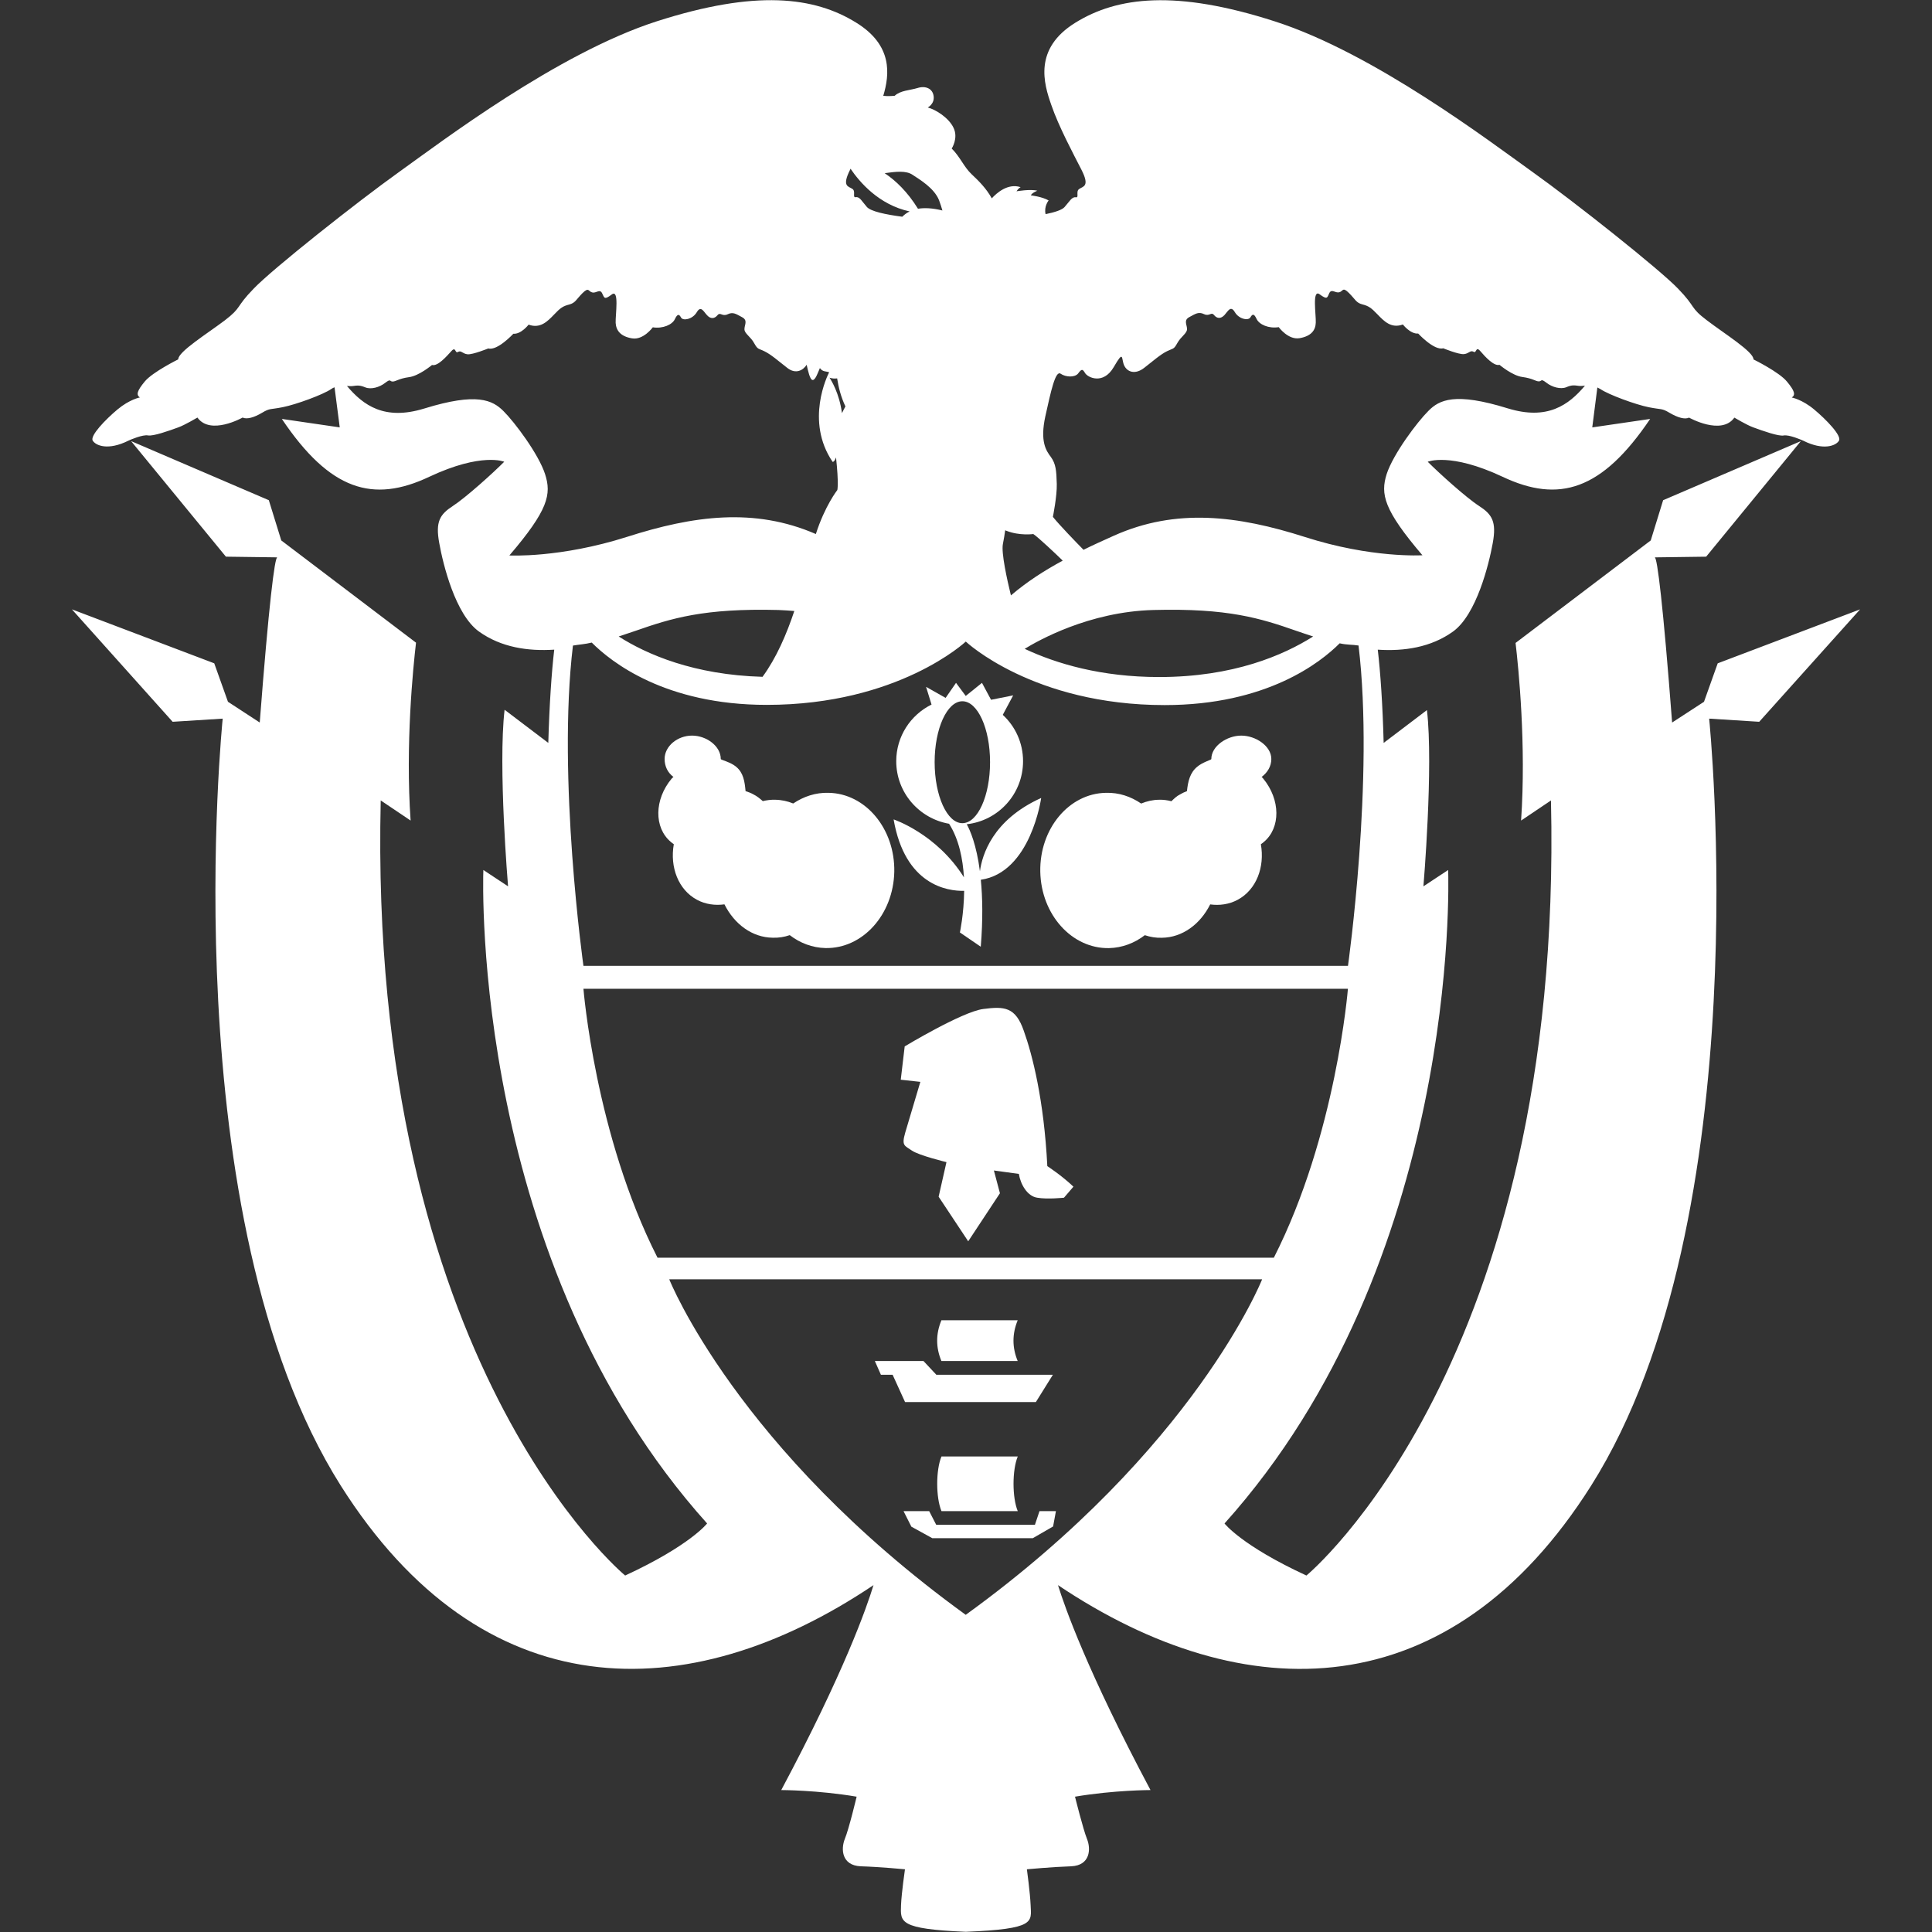 <?xml version="1.0" encoding="utf-8"?>
<!-- Generator: Adobe Illustrator 18.1.1, SVG Export Plug-In . SVG Version: 6.00 Build 0)  -->
<svg version="1.1" id="Layer_1" xmlns="http://www.w3.org/2000/svg" xmlns:xlink="http://www.w3.org/1999/xlink" x="0px" y="0px"
	 viewBox="0 0 1000 1000" enable-background="new 0 0 1000 1000" xml:space="preserve">
<rect x="0" y="0" width="1000" height="1000" fill="#333333" stroke="none"/>
<g>
	<path fill="#FFFFFF" d="M962.773,315.409l-73.689,27.926l-7.097,19.904l-16.505,10.741c-4.677-61.208-7.695-85.49-9-85.49
		l26.621-0.354l49.026-59.821l-71.296,30.591l-6.417,20.829l-69.964,53.051c1.55,13.106,5.547,52.942,2.855,91.935l15.472-10.414
		c6.689,291.521-126.577,401.185-126.577,401.185c-33.69-15.554-42.392-26.947-42.392-26.947
		c121.546-135.441,115.972-331.248,115.755-338.236l-12.807,8.457c0,0,5.248-61.942,1.822-91.228l-22.406,16.995
		c-0.517-20.013-1.686-36.654-3.045-48.265c13.541,0.897,27.518-1.142,38.993-9.408c12.1-8.783,18.517-34.669,20.53-45.791
		c2.012-11.067-0.354-14.819-7.07-19.17c-6.716-4.323-20.856-17.131-26.593-22.895c0,0,11.584-4.976,38.694,7.75
		c29.258,13.84,51.474,7.097,76.436-29.911l-29.965,4.378l2.638-20.666c0.489,0.218,1.006,0.489,1.55,0.816
		c4.16,2.882,18.327,8.076,25.043,9.408c6.744,1.36,6.553,0.381,10.795,2.91c4.242,2.474,7.858,3.535,10.088,2.474
		c0,0,16.723,9.408,23.439,0c0,0,6.472,3.861,9.735,5.03c5.03,1.849,13.161,4.731,15.798,4.215
		c2.692-0.517,9.082,2.203,10.115,2.692c10.55,5.302,16.995,2.556,18.49,0c1.55-2.529-6.553-10.904-12.807-16.125
		c-6.227-5.221-11.611-6.227-11.611-6.227c2.039-1.36,1.523-3.399-2.529-8.266c-4.024-4.922-17.294-11.448-17.294-11.448
		c0.163-3.888-15.01-13.297-24.037-20.176c-9.164-6.907-5.411-6.553-15.01-16.451c-9.571-9.979-53.513-44.839-75.402-60.447
		C771.29,73.35,711.251,27.587,659.887,11.081c-51.256-16.532-81.629-12.78-103.301,0.68c-21.726,13.46-16.342,31.461-12.427,42.582
		c3.807,11.121,11.284,25.071,15.662,33.636c4.351,8.593,0.816,8.429-1.196,9.816c-2.012,1.278,0.136,4.677-1.822,4.323
		c-2.012-0.326-3.263,2.203-5.792,5.058c-1.251,1.441-4.976,2.692-9.816,3.671c-0.952-4.052,1.577-7.097,1.577-7.097
		c-3.399-1.985-9.218-2.638-9.218-2.638c0.707-1.414,3.372-2.393,3.372-2.393c-3.698-0.952-10.768,0.299-10.768,0.299
		c1.142-1.822,2.148-2.121,2.148-2.121c-6.635-2.257-12.563,3.127-14.955,5.765c-2.937-5.248-6.689-8.946-10.414-12.454
		c-3.997-3.725-6.037-9.109-10.333-13.324c0,0,3.508-5.33,0.979-10.659c-2.474-5.302-9.354-9.571-13.378-10.578
		c0,0,3.562-1.822,3.045-5.846c-0.489-4.024-4.269-5.547-8.321-4.242c-4.079,1.224-8.81,1.224-11.855,4.024
		c0,0-3.317,0.353-5.901,0.027c3.317-11.067,4.976-26.185-14.004-37.878c-21.672-13.46-51.936-17.185-103.274-0.68
		c-51.31,16.532-111.377,62.269-133.212,77.877c-21.862,15.608-65.858,50.468-75.348,60.447c-9.653,9.898-5.955,9.544-14.983,16.451
		c-9.109,6.879-24.255,16.288-24.092,20.176c0,0-13.27,6.553-17.321,11.448c-4.024,4.867-4.541,6.907-2.556,8.266
		c0,0-5.33,1.006-11.584,6.227c-6.227,5.221-14.303,13.596-12.807,16.125c1.55,2.556,7.886,5.302,18.517,0
		c0.979-0.489,7.396-3.209,10.088-2.692c2.692,0.489,10.795-2.366,15.826-4.215c3.263-1.196,9.762-5.03,9.762-5.03
		c6.716,9.408,23.385,0,23.385,0c2.175,1.033,5.901,0,10.061-2.474c4.215-2.529,4.052-1.55,10.741-2.91
		c6.771-1.332,20.938-6.499,25.098-9.408c0.571-0.435,1.169-0.68,1.686-0.87l2.692,20.747l-29.965-4.378
		c24.88,37.008,47.123,43.778,76.381,29.911c27.137-12.726,38.721-7.75,38.721-7.75c-5.71,5.765-19.904,18.572-26.593,22.895
		c-6.716,4.378-9.082,8.103-7.043,19.17c1.985,11.121,8.348,37.008,20.53,45.791c11.475,8.266,25.451,10.278,38.993,9.408
		c-1.36,11.584-2.502,28.252-3.073,48.265l-22.623-17.158c-3.426,29.258,1.795,91.391,1.795,91.391l-12.78-8.457
		c-0.272,7.015-5.792,202.795,115.809,338.236c0,0-8.783,11.393-42.419,26.947c0,0-133.32-109.691-126.522-401.184l15.472,10.414
		c-2.746-39.102,1.278-79.073,2.801-92.071l-69.746-52.915l-6.444-20.829l-71.296-30.591l49.081,59.821l26.593,0.353
		c-1.36,0-4.378,24.282-9.082,85.49l-16.451-10.741l-7.097-19.904l-73.662-27.926l52.126,58.19l25.914-1.632
		c0,0-26.539,258.075,61.072,396.943c72.982,115.537,179.138,116.462,275.777,51.555c-3.426,11.284-15.091,44.866-47.748,106.074
		c0,0,18.844,0,39.02,3.426c0,0-3.997,16.804-6.118,21.862c-2.067,5.194-1.713,13.705,8.212,14.167
		c9.979,0.299,22.922,1.55,22.922,1.55s-1.767,12.127-2.039,18.572c-0.299,8.701-1.142,12.318,33.5,13.786
		c36.301-1.468,33.935-5.085,33.582-13.786c-0.272-6.444-1.931-18.572-1.931-18.572s12.97-1.224,22.922-1.55
		c9.925-0.462,10.278-8.973,8.185-14.167c-2.039-5.085-6.2-21.862-6.2-21.862c20.231-3.426,39.074-3.426,39.074-3.426
		c-32.711-61.426-44.431-94.899-47.884-106.074c96.72,64.879,202.958,64.091,275.995-51.555
		c87.584-138.867,61.045-396.943,61.045-396.943l25.914,1.632L962.773,315.409z M541.059,215.508
		c2.882-12.998,5.221-23.929,7.913-22.08c2.665,1.849,7.396,2.039,9.082-0.136c1.713-2.257,2.203-2.529,3.562-0.218
		c1.36,2.338,9.408,6.227,14.819-3.018c5.384-9.245,3.861-4.541,5.384-1.006c1.55,3.508,5.737,5.03,10.442,1.332
		c4.704-3.671,8.402-6.934,11.774-8.593c3.317-1.632,3.48-0.816,5.33-4.187c1.876-3.399,4.894-4.922,5.03-7.097
		c0.163-2.203-2.012-4.704,1.224-6.39c3.181-1.686,4.704-2.882,7.586-1.523c2.882,1.36,3.671-1.36,5.194,0.489
		c1.495,1.849,3.48,2.039,5.384,0c1.849-2.012,3.209-5.194,5.384-1.496c2.175,3.671,7.043,4.514,8.049,2.665
		c1.06-1.822,1.876-2.012,3.209,0.87c1.36,2.855,6.227,5.058,11.448,4.215c0,0,4.867,6.716,10.795,5.71
		c5.928-1.033,8.239-4.024,8.375-8.021c0.19-4.052-2.012-17.647,2.012-14.683c4.052,3.018,3.888,1.686,5.03-0.707
		c1.196-2.284,3.045,0.163,5.085-0.354c2.012-0.435,1.659-3.018,5.03,0.354c3.399,3.399,3.698,5.058,6.907,5.901
		c3.181,0.816,4.541,1.686,7.913,5.221c3.399,3.535,7.097,7.396,13.106,5.194c0,0,3.861,5.03,7.94,4.704
		c0,0,8.239,8.946,12.943,7.614c0,0,8.049,3.317,10.768,3.018c2.719-0.326,3.209-2.148,4.922-1.224
		c1.659,1.06,1.006-3.181,3.508-0.326c2.474,2.882,7.07,7.94,9.925,7.097c0,0,6.771,5.71,11.937,6.308
		c5.248,0.707,6.771,2.257,8.429,2.257s0.843-1.686,3.888,0.68c2.991,2.366,7.423,3.508,10.278,2.366
		c2.855-1.224,3.997-1.06,6.58-0.707c0.843,0.109,1.931,0,3.127-0.109c-8.457,10.061-19.496,18.055-40.026,11.72
		c-27.219-8.429-35.376-4.405-41.005,1.332c-5.737,5.683-18.164,22.216-21.59,32.657c-3.29,10.414-1.604,18.49,18.49,42.065
		c0,0-26.24,1.659-60.855-9.463c-34.669-11.067-66.647-15.118-98.923-0.625c-5.601,2.529-10.795,4.84-15.635,7.26
		c-3.589-3.644-12.535-12.862-15.853-17.049c0,0,2.175-10.741,2.012-16.995c-0.19-7.07-0.489-10.387-3.018-13.949
		C541.385,233.182,538.258,228.451,541.059,215.508z M679.682,329.44c-15.282,9.653-41.25,20.992-79.726,20.992
		c-30.02,0-53.159-6.907-69.583-14.602c6.825-4.187,33.282-19.224,66.592-20.095c38.694-1.033,55.525,4.323,74.043,10.795
		C673.537,327.428,676.5,328.38,679.682,329.44z M520.285,274.486c0.217,0.109,0.408,0.163,0.625,0.245
		c6.825,2.692,13.922,1.686,13.922,1.686c2.203,1.36,11.774,10.36,15.227,13.759c-9.762,5.302-18.382,10.849-26.811,18.001
		c-2.039-8.348-5.03-21.971-4.16-26.539C519.578,279.081,520.013,276.634,520.285,274.486z M472.346,90.481
		c3.78,2.502,11.121,6.825,13.677,13.079c0.707,1.876,1.278,3.671,1.767,5.384c-5.357-1.332-9.49-1.414-12.644-0.897
		c-5.466-8.837-11.556-14.602-17.239-18.409C463.862,88.795,469.002,88.224,472.346,90.481z M439.961,87.952
		c0.082-0.19,0.19-0.326,0.272-0.625c4.623,6.825,14.602,18.653,30.591,22.107c-1.659,0.816-2.91,1.849-3.807,2.746
		c-8.674-1.142-16.288-2.746-18.327-5.058c-2.529-2.855-3.671-5.384-5.71-5.058c-1.985,0.353,0.163-3.073-1.822-4.323
		C439.118,96.408,435.665,96.544,439.961,87.952z M433.299,195.848c0.707,4.541,1.931,9.544,4.296,14.52
		c-0.625,1.142-1.224,2.284-1.795,3.481c-1.36-10.36-5.601-17.103-6.444-18.354C430.743,195.957,432.075,196.011,433.299,195.848z
		 M263.651,287.511c20.176-23.602,21.835-31.651,18.49-42.065c-3.372-10.442-15.798-26.974-21.536-32.657
		c-5.71-5.71-13.759-9.762-41.032-1.332c-20.53,6.308-31.488-1.604-39.999-11.692c1.142,0.082,2.148,0.163,2.937,0.054
		c2.583-0.354,3.698-0.489,6.635,0.707c2.828,1.142,7.233,0,10.224-2.366c3.045-2.338,2.202-0.68,3.861-0.68
		c1.686,0,3.209-1.55,8.402-2.257c5.221-0.625,11.964-6.308,11.964-6.308c2.882,0.816,7.369-4.242,9.952-7.097
		c2.529-2.855,1.822,1.387,3.535,0.326c1.659-0.924,2.203,0.897,4.867,1.224c2.665,0.299,10.795-3.018,10.795-3.018
		c4.677,1.36,12.97-7.614,12.97-7.614c3.997,0.354,7.886-4.704,7.886-4.704c6.037,2.203,9.789-1.686,13.161-5.194
		c3.317-3.535,4.677-4.405,7.886-5.221c3.209-0.87,3.508-2.529,6.852-5.901c3.399-3.372,3.018-0.761,5.058-0.354
		c2.012,0.517,3.888-1.958,5.058,0.354c1.224,2.393,1.033,3.725,5.03,0.707c3.997-2.991,1.849,10.605,2.012,14.683
		c0.245,3.997,2.556,7.015,8.429,8.022c5.901,1.033,10.795-5.71,10.795-5.71c5.166,0.816,10.088-1.36,11.421-4.215
		c1.36-2.882,2.203-2.692,3.181-0.87c1.006,1.876,5.901,1.006,8.13-2.665c2.148-3.698,3.453-0.544,5.357,1.496
		c1.849,2.039,3.861,1.849,5.384,0c1.495-1.849,2.393,0.843,5.248-0.489c2.828-1.36,4.378-0.163,7.532,1.523
		c3.181,1.686,1.033,4.187,1.196,6.39c0.163,2.175,3.236,3.698,5.058,7.097c1.876,3.372,2.067,2.529,5.384,4.187
		c3.372,1.659,7.07,4.922,11.774,8.593c4.323,3.372,8.157,1.224,9.979-1.659c0.68,2.991,1.686,7.886,3.127,7.886l0,0
		c1.441,0,2.665-3.807,3.725-6.173c1.496,2.067,3.154,1.55,4.786,2.175c-0.789,1.523-12.562,25.179,1.795,46.362h0.027
		c0.68,0,1.224-0.87,1.74-2.284c1.495,13.759,0.68,16.859,0.68,16.859s-6.472,8.239-11.121,22.787
		c-31.869-13.841-63.492-9.49-97.672,1.441C289.891,288.925,263.651,287.511,263.651,287.511z M411.138,316.252
		c-3.997,11.991-9.272,24.282-16.451,34.071c-35.567-1.006-59.903-11.611-74.451-20.883c3.209-1.06,6.118-2.012,8.674-2.91
		c18.517-6.472,35.376-11.801,74.043-10.795C405.754,315.817,408.446,316.062,411.138,316.252z M296.553,334.144
		c3.1-0.544,6.172-0.68,9.735-1.55c9.952,9.979,37.905,32.249,90.575,32.249c68.196,0,103.029-32.766,103.029-32.766
		s34.778,32.875,102.974,32.875c52.724,0,80.623-22.025,90.548-31.977c3.644,0.87,6.662,0.625,9.762,1.142
		c8.266,68.523-5.466,165.814-5.466,165.814H499.864H301.991C301.991,499.959,288.313,402.667,296.553,334.144z M301.991,511.787
		h197.873h197.819c0,0-6.064,75.701-38.34,139.194H499.864H340.331C308.027,587.461,301.991,511.787,301.991,511.787z
		 M499.864,835.829c-118.582-85.844-153.469-173.673-153.469-173.673h153.469h153.415
		C653.279,662.156,618.528,749.985,499.864,835.829z"/>
	<path fill="#FFFFFF" d="M574.015,490.741c6.879-0.163,13.215-2.61,18.545-6.689c2.855,0.952,5.765,1.441,8.81,1.332
		c10.659-0.109,19.931-7.07,25.016-17.267c4.84,0.653,9.735,0,14.194-2.366c9.707-5.194,14.14-16.913,12.046-28.769
		c0.571-0.353,1.006-0.789,1.523-1.169c8.81-7.369,8.62-21.944-0.272-32.766c-0.272-0.354-0.517-0.625-0.87-0.897
		c3.018-2.257,5.03-5.493,5.03-9.299c0-6.716-8.103-12.1-15.554-12.1c-7.369,0-15.499,5.384-15.499,12.1v0.054
		c0,0.381-4.65,1.659-7.315,3.97c-3.78,3.1-4.786,7.668-5.302,12.617c-1.36,0.489-2.203,0.924-3.508,1.659
		c-1.822,0.897-3.127,2.203-4.541,3.562c-2.175-0.544-4.16-0.843-6.444-0.761c-3.236,0.027-6.281,0.761-9.218,1.958
		c-5.33-3.644-11.502-5.737-18.191-5.547c-19.224,0.299-34.425,18.653-34.017,40.815
		C538.884,473.447,554.845,491.094,574.015,490.741z"/>
	<path fill="#FFFFFF" d="M347.238,435.787c0.462,0.381,0.952,0.816,1.523,1.169c-2.094,11.856,2.311,23.575,11.991,28.769
		c4.405,2.366,9.354,3.018,14.221,2.366c5.085,10.197,14.33,17.158,24.989,17.267c3.045,0.109,5.982-0.354,8.81-1.332
		c5.302,4.079,11.638,6.526,18.517,6.689c19.224,0.353,35.132-17.294,35.594-39.537c0.381-22.188-14.847-40.515-34.071-40.815
		c-6.635-0.19-12.862,1.903-18.246,5.52c-2.855-1.169-5.982-1.876-9.245-1.931c-2.257-0.082-4.459,0.218-6.499,0.707
		c-1.468-1.305-3.045-2.61-4.894-3.508c-1.278-0.734-2.665-1.224-4.024-1.659c-0.462-4.949-1.088-9.517-4.894-12.617
		c-2.665-2.339-7.94-3.589-7.94-3.97v-0.054c0-6.716-7.478-12.1-14.874-12.1c-7.45,0-14.194,5.384-14.194,12.1
		c0,3.807,1.577,7.043,4.568,9.299c-0.245,0.245-0.653,0.544-0.952,0.897C338.645,413.789,338.4,428.39,347.238,435.787z"/>
	<path fill="#FFFFFF" d="M501.142,642.497l16.424-24.88l-3.127-11.774l12.916,1.767c0.87,5.384,4.351,11.556,9.517,12.318
		c5.221,0.924,13.841,0,13.841,0l4.894-5.71c-6.037-5.765-13.514-10.632-13.514-10.632c-1.74-34.343-7.75-57.673-12.182-70.046
		c-4.296-12.372-10.034-12.726-21.019-11.284c-10.931,1.441-40.624,19.36-40.624,19.36l-2.039,17.239l10.142,1.115
		c0,0-5.792,19.333-7.831,26.294c-2.012,6.961-0.272,6.635,3.453,9.272c3.725,2.556,17.892,5.982,17.892,5.982l-4.052,17.892
		L501.142,642.497z"/>
	<path fill="#FFFFFF" d="M462.53,424.121c5.901,34.071,27.844,37.171,36.518,36.981c-0.136,12.019-2.203,21.536-2.203,21.536
		l10.795,7.396c1.169-14.303,0.924-25.642,0.027-34.669c25.941-3.752,31.243-42.337,31.243-42.337
		c-25.261,11.393-30.59,29.666-31.705,37.959c-1.795-13.759-5.085-21.264-6.825-24.364c16.424-1.822,29.149-15.717,29.149-32.63
		c0-9.463-3.997-18.001-10.496-23.983l5.384-10.088l-11.448,2.284l-4.704-8.756l-8.402,6.771l-5.03-6.771l-5.384,7.777l-10.115-5.71
		l2.828,9.164c-10.822,5.33-18.273,16.451-18.273,29.313c0,16.261,11.855,29.693,27.355,32.385
		c5.112,8.021,7.124,18.218,7.695,27.735C484.773,431.49,462.53,424.121,462.53,424.121z M498.124,426.079
		c-7.913,0-14.357-14.14-14.357-31.624c0-17.348,6.444-31.488,14.357-31.488c7.913,0,14.33,14.14,14.33,31.488
		C512.454,411.939,506.036,426.079,498.124,426.079z"/>
	<path fill="#FFFFFF" d="M526.756,704.466c-2.91-7.043-2.91-14.004,0-21.101h-39.482c-2.937,7.097-2.937,14.058,0,21.101H526.756z"
		/>
	<path fill="#FFFFFF" d="M487.301,753.874c-2.937,7.043-2.937,21.182,0,28.279h39.482c-2.909-7.097-2.909-21.209,0-28.279H487.301z"
		/>
	<polygon fill="#FFFFFF" points="536.165,725.703 544.975,711.563 484.637,711.563 478.002,704.466 475.256,704.466 
		452.823,704.466 455.95,711.563 462.013,711.563 468.458,725.703 	"/>
	<polygon fill="#FFFFFF" points="535.675,789.223 533.445,789.223 523.439,789.223 514.928,789.223 504.949,789.223 
		498.532,789.223 487.872,789.223 484.582,789.223 480.939,782.153 467.669,782.153 471.721,790.202 482.543,796.156 
		534.588,796.156 545.083,790.093 546.552,782.153 538.041,782.153 	"/>
</g>
</svg>
